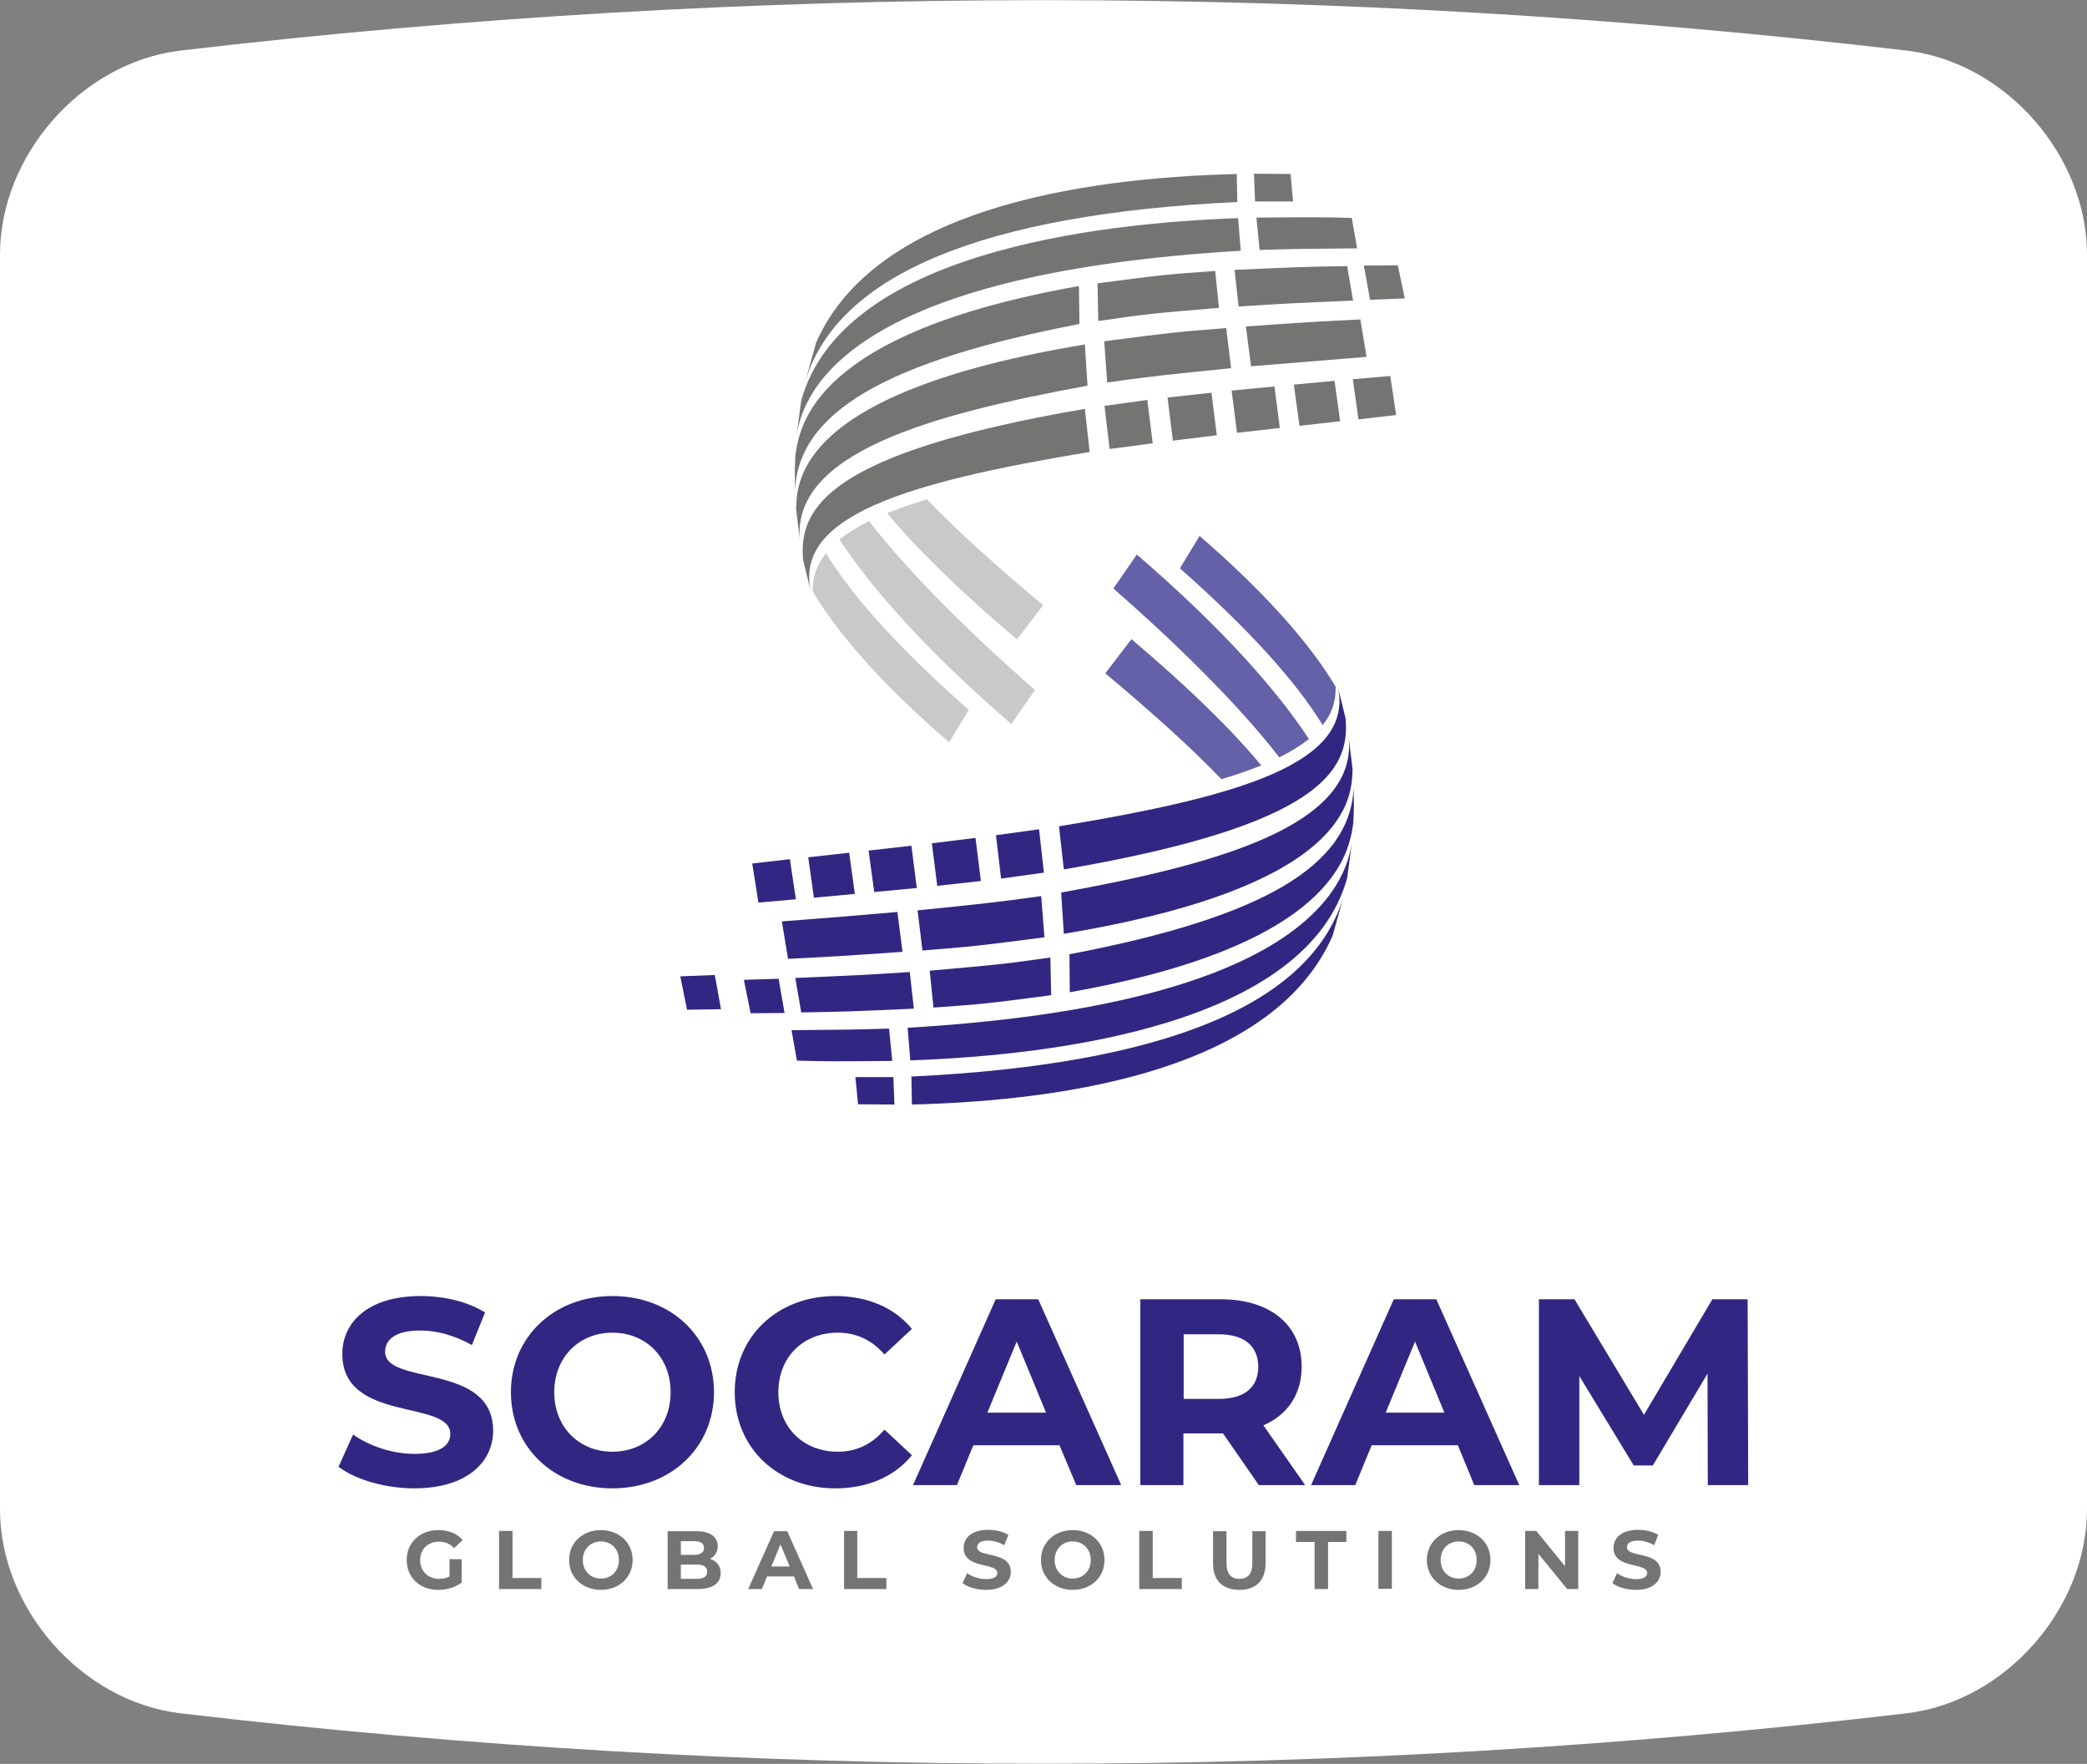 <?xml version="1.0" encoding="utf-8"?>
<!-- Generator: Adobe Illustrator 26.0.2, SVG Export Plug-In . SVG Version: 6.00 Build 0)  -->
<svg version="1.1" id="Calque_1" xmlns="http://www.w3.org/2000/svg" xmlns:xlink="http://www.w3.org/1999/xlink" x="0px" y="0px"
	 viewBox="0 0 77.49 65.49" style="enable-background:new 0 0 77.49 65.49;" xml:space="preserve">
<rect x="0" y="0" width="77.49" height="65.49" fill="#808080" stroke="none"/>
<style type="text/css">
	.st0{fill:#FFFFFF;}
	.st1{opacity:0.35;fill:url(#SVGID_1_);}
	.st2{opacity:0.35;}
	.st3{opacity:0.25;fill:url(#SVGID_00000142870237929727837910000009426476967495134115_);}
	.st4{opacity:0.27;fill:url(#SVGID_00000070798254323907236050000006224810282503012496_);}
	.st5{opacity:0.17;fill:url(#SVGID_00000167374579863070892160000002503577637886743978_);}
	.st6{opacity:0.62;fill:url(#SVGID_00000009587933726466935850000005928618792195880602_);}
	.st7{opacity:0.37;fill:url(#SVGID_00000106827610426828903400000012869577652572597947_);}
	.st8{opacity:0.47;fill:url(#SVGID_00000173878782264589784190000003871172516547363747_);}
	.st9{opacity:0.47;fill:url(#SVGID_00000177473532462636774170000014704202068395729541_);}
	.st10{opacity:0.47;fill:url(#SVGID_00000140714018757082038520000017364947276928223397_);}
	.st11{opacity:0.48;fill:url(#SVGID_00000121989971865194987440000012406088475801613457_);}
	.st12{opacity:0.48;fill:url(#SVGID_00000025429247288898963420000006703097310564211878_);}
	.st13{opacity:0.4;fill:url(#SVGID_00000031902242067501416420000003128931867604610980_);}
	.st14{fill:#3A63A4;}
	.st15{fill:#CCD35F;}
	.st16{fill:#4B4392;}
	.st17{fill:#2CA696;}
	.st18{fill:#D71158;}
	.st19{fill:#F9BB5A;}
	.st20{fill:#EFB349;}
	.st21{fill:#EC6C44;}
	.st22{fill:#25B1A2;}
	.st23{fill:#CB3580;}
	.st24{fill:#F8DC91;}
	.st25{fill:#C2367E;}
	.st26{fill:#289BB9;}
	.st27{fill:#CC1640;}
	.st28{fill:#4069A8;}
	.st29{fill:#EF8054;}
	.st30{fill:#1B9361;}
	.st31{fill:#1E9CC0;}
	.st32{fill:#8E4794;}
	.st33{fill:#F9B958;}
	.st34{fill:#DF0C1A;}
	.st35{fill:#002D74;}
	.st36{fill:#0069A8;}
	.st37{fill:#15A3DD;}
	.st38{fill:#19A3DD;}
	.st39{fill-rule:evenodd;clip-rule:evenodd;fill:#4AA334;}
	.st40{fill-rule:evenodd;clip-rule:evenodd;fill:#FFFFFF;}
	.st41{fill:#263780;}
	.st42{fill:url(#SVGID_00000082349085017590437460000004379720684532924303_);}
	.st43{fill:url(#SVGID_00000113353803193452928980000006237881902444674981_);}
	.st44{fill:url(#SVGID_00000131330773255869559440000013835023613263055027_);}
	.st45{fill:url(#SVGID_00000072981692739645237320000000345141478702220731_);}
	.st46{fill:url(#SVGID_00000002341944894943713680000007883668885169052342_);}
	.st47{fill:url(#SVGID_00000041290231206762760850000015904422813022849198_);}
	.st48{fill:#AFB6BD;}
	.st49{fill:#31295C;}
	.st50{fill:url(#SVGID_00000181773395607539716900000002152485813379692176_);}
	.st51{fill:url(#SVGID_00000177479854812508733730000015368662575091546303_);}
	.st52{fill:url(#SVGID_00000060753281121266362240000011853501902652192403_);}
	.st53{fill:url(#SVGID_00000050629842143410925040000003058890984006717091_);}
	.st54{fill:url(#SVGID_00000088112488072719083980000000094259966310110876_);}
	.st55{fill:url(#SVGID_00000067920063405173667130000013514173478970716044_);}
	.st56{fill:url(#SVGID_00000181084183137507536770000002426163084715467684_);}
	.st57{fill:url(#SVGID_00000011016869329161952610000004059223951522462899_);}
	.st58{fill:url(#SVGID_00000169547705071545896770000016091645400988674981_);}
	.st59{fill:url(#SVGID_00000127027629695930016160000018237299440189616778_);}
	.st60{fill:url(#SVGID_00000109750860052062590890000001303920989237945223_);}
	.st61{fill:url(#SVGID_00000021832891357773027720000004599285829713392020_);}
	.st62{fill:url(#SVGID_00000097487749493036547240000018305313652485856657_);}
	.st63{fill:url(#SVGID_00000180354831415834156670000003613630942061732787_);}
	.st64{fill:#312782;}
	.st65{fill:#6461A8;}
	.st66{fill:#747473;}
	.st67{fill:#CAC9C9;}
	.st68{fill-rule:evenodd;clip-rule:evenodd;fill:#D81A16;stroke:#1D1D1B;stroke-width:0.25;stroke-miterlimit:10;}
	.st69{fill:none;stroke:#1D1D1B;stroke-width:0.25;stroke-miterlimit:10;}
	.st70{fill:#12110C;}
	.st71{fill:#1D1D1B;}
	.st72{fill:#EF8328;}
	.st73{fill:url(#SVGID_00000178919261129941842200000000995807239148049549_);}
	.st74{fill:url(#SVGID_00000182525571028865328040000017351462549756262065_);}
	.st75{fill:url(#SVGID_00000170961022858284989860000005518894605117850253_);}
	.st76{fill:url(#SVGID_00000115503321722450355310000018299295691240790429_);}
	.st77{opacity:0.6;}
	.st78{fill:url(#SVGID_00000064316054663635554800000002269865248548108216_);}
	.st79{fill:url(#SVGID_00000057113186555591484550000001678144675570256789_);}
	.st80{fill:url(#SVGID_00000078015855684410885970000017074828685945359780_);}
	.st81{fill:url(#SVGID_00000150062967722581631810000013182243775285976966_);}
	.st82{fill:url(#SVGID_00000127742460593181332320000016433877985375174027_);}
	.st83{fill:url(#SVGID_00000119112129235521675540000002662694687151282316_);}
	.st84{fill:url(#SVGID_00000098206200411717771900000008860888638736742846_);}
	.st85{fill:url(#SVGID_00000132058976571313107410000012659484828022671795_);}
	.st86{fill:url(#SVGID_00000163756805769074994040000008879232597994160046_);}
	.st87{fill:url(#SVGID_00000041984703168374279290000016533766755914741437_);}
	.st88{fill:url(#SVGID_00000036968172393965325820000007948507593098329731_);}
	.st89{fill:url(#SVGID_00000126314548594523752980000010142800288774717119_);}
	.st90{fill:url(#SVGID_00000057137878812128679610000008882753481985026176_);}
	.st91{fill:#001689;}
	.st92{fill:none;stroke:#001689;stroke-width:0.881;stroke-linecap:round;stroke-linejoin:round;stroke-miterlimit:10;}
	.st93{fill:#0047BA;}
	.st94{fill:#253D90;}
	.st95{fill:#FFDC00;}
	.st96{fill:#0556A3;}
	.st97{fill:#0369B2;}
	.st98{fill:#5DC3F0;}
	.st99{fill:#DF162E;}
	.st100{fill:#39A7DF;}
	.st101{fill:#1B71B6;}
	.st102{fill-rule:evenodd;clip-rule:evenodd;fill:url(#XMLID_00000060003124702344202890000006286721256745243040_);}
	.st103{fill-rule:evenodd;clip-rule:evenodd;fill:url(#XMLID_00000067931808271975902980000001525710718874990465_);}
	.st104{fill:#91BF25;}
	.st105{fill:#FFDA05;}
	.st106{fill:#E00F1A;}
	.st107{fill-rule:evenodd;clip-rule:evenodd;fill:#213A7B;}
	.st108{fill-rule:evenodd;clip-rule:evenodd;}
	.st109{fill-rule:evenodd;clip-rule:evenodd;fill:#E20C30;}
	.st110{fill:#2B7DB9;}
	.st111{fill:#43AC51;}
	.st112{fill-rule:evenodd;clip-rule:evenodd;fill:#034A91;}
	.st113{fill:#005891;}
	.st114{fill:#E3283B;}
	.st115{fill:#004A93;}
	.st116{fill-rule:evenodd;clip-rule:evenodd;fill:#004A93;}
	.st117{fill-rule:evenodd;clip-rule:evenodd;fill:#FFEA20;}
	.st118{fill-rule:evenodd;clip-rule:evenodd;fill:#DF101C;}
	.st119{fill:#2997D4;}
	.st120{fill:#F18A00;}
	.st121{fill:#09111D;}
	.st122{fill:#A72136;}
	.st123{fill:url(#SVGID_00000023961544344457517990000009365788263113169808_);}
	.st124{fill:url(#SVGID_00000144325537392827337380000013985723515978783655_);}
	.st125{fill:url(#SVGID_00000126299176411058859850000001138132348429062842_);}
	.st126{fill:url(#SVGID_00000064321229877573116650000012158850917365606552_);}
	.st127{fill:url(#SVGID_00000106141518990767409410000008473086696156267392_);}
	.st128{fill:url(#SVGID_00000031903156276148116450000002442229483413277336_);}
	.st129{fill:url(#SVGID_00000137820930192392900280000007984494063335725706_);}
	.st130{fill:url(#SVGID_00000168839862799013146240000018176530677606007943_);}
	.st131{fill:#2D2F34;}
	.st132{fill:url(#SVGID_00000137822899364681743130000012990119900442597282_);}
	.st133{fill:url(#SVGID_00000116919947095416818310000017620950106774722698_);}
	.st134{fill:url(#SVGID_00000072262218721675169800000007233767656493676710_);}
	.st135{fill:url(#SVGID_00000166661632991097714290000001512821529183595924_);}
	.st136{fill:#003DA6;}
	.st137{fill-rule:evenodd;clip-rule:evenodd;fill:#0E579F;stroke:#FFFFFF;stroke-width:1;stroke-miterlimit:2.613;}
	.st138{fill-rule:evenodd;clip-rule:evenodd;fill:#FFFFFF;stroke:#FFFFFF;stroke-width:0.216;stroke-miterlimit:2.613;}
	.st139{fill:#1766AD;}
	.st140{fill:#7EB828;}
	.st141{fill:#0D9E39;}
	.st142{fill:#7CB62C;}
	.st143{fill-rule:evenodd;clip-rule:evenodd;fill:#00A0DF;}
	
		.st144{clip-path:url(#SVGID_00000066514143915924701200000011896498148948550282_);fill-rule:evenodd;clip-rule:evenodd;fill:#8CCFF1;}
	
		.st145{clip-path:url(#SVGID_00000066514143915924701200000011896498148948550282_);fill-rule:evenodd;clip-rule:evenodd;fill:#C3E4F5;}
	
		.st146{clip-path:url(#SVGID_00000066514143915924701200000011896498148948550282_);fill-rule:evenodd;clip-rule:evenodd;fill:#FFFFFF;}
	.st147{clip-path:url(#SVGID_00000066514143915924701200000011896498148948550282_);}
	.st148{fill:#83CEEA;}
	.st149{fill-rule:evenodd;clip-rule:evenodd;fill:#65B2E8;}
	.st150{fill-rule:evenodd;clip-rule:evenodd;fill:#0C68AE;}
	.st151{fill-rule:evenodd;clip-rule:evenodd;fill:#00205C;}
	.st152{fill:#00A0DF;}
	.st153{fill:#00205C;}
	.st154{clip-path:url(#SVGID_00000069392126877799562730000009956425005586185880_);}
	.st155{fill:#29A43B;}
	.st156{fill:#BFE1F4;}
	.st157{fill:#D2E9F7;}
	.st158{fill:#444592;}
	.st159{fill:#BBA26A;}
	.st160{fill:#ACB217;}
	.st161{fill:url(#SVGID_00000003090435546929134350000001261726370696203435_);}
	.st162{fill-rule:evenodd;clip-rule:evenodd;fill:#211F1F;}
	.st163{fill:url(#SVGID_00000071525908598300092760000008896493406890900403_);}
	.st164{fill:url(#SVGID_00000173139510665926432120000003325233909704747651_);}
	.st165{fill:url(#SVGID_00000048477067341438836650000003112769294431075208_);}
	.st166{fill:url(#SVGID_00000171695833852627422710000010710041016152635324_);}
	.st167{fill:url(#SVGID_00000049923659940344511170000008159614740589203112_);}
	.st168{fill:url(#SVGID_00000105405049942481592460000002751579603826313613_);}
	.st169{fill:url(#SVGID_00000134950026568154102760000006168472320672237502_);}
	.st170{fill:url(#SVGID_00000019636674844624787070000015615678464118086812_);}
	.st171{fill:url(#SVGID_00000130614917790514413130000012910216347722905257_);}
	.st172{fill:url(#SVGID_00000136382787651553087840000009530497217800399754_);}
	.st173{fill:url(#SVGID_00000057135987139891824600000000064742065319307138_);}
	.st174{fill:url(#SVGID_00000099650027225458013160000010856459019812730802_);}
	.st175{fill:url(#SVGID_00000168081763015203969840000003928211471134779789_);}
	.st176{fill:url(#SVGID_00000077294140343366134750000015193138147951052976_);}
	.st177{fill:url(#SVGID_00000120539260282847773170000016618724809136886661_);}
	.st178{fill:url(#SVGID_00000106141776153930595630000018086762189485274535_);}
	.st179{fill:url(#SVGID_00000039131195820930356350000001755082335711415218_);}
	.st180{fill:url(#SVGID_00000078765814092104201700000006641458838323175100_);}
	.st181{fill:url(#SVGID_00000181077419441659441590000014795170361366584240_);}
	.st182{fill:url(#SVGID_00000055681974583950605320000006135771690715162042_);}
	.st183{fill:url(#SVGID_00000054958258790294669780000005627574615853511600_);}
	.st184{fill:url(#SVGID_00000065043466592491768590000005563271227403542430_);}
	.st185{fill:url(#SVGID_00000085229709325615209350000018088265300042963590_);}
	.st186{fill:url(#SVGID_00000069359146348324954860000006086899822834722485_);}
	.st187{fill:url(#SVGID_00000024693771312196036280000011650728569340920208_);}
	.st188{fill:url(#SVGID_00000026164861116062989660000016155336674874780292_);}
	
		.st189{clip-path:url(#SVGID_00000129205346117278154150000004867502291208396197_);fill:url(#SVGID_00000047059134966604188670000016826799771496147598_);}
	.st190{fill:url(#SVGID_00000095310035451629004760000012295438662481033394_);}
	.st191{fill:url(#SVGID_00000017477088500132092460000006808906583849835199_);}
	.st192{fill:url(#SVGID_00000079465046923899972360000004915849434432366469_);}
	.st193{fill:url(#SVGID_00000146501913663030543830000003465161561141287870_);}
	.st194{fill-rule:evenodd;clip-rule:evenodd;fill:url(#SVGID_00000029024810135517020860000008903398120892222139_);}
	.st195{fill:#F6F0F3;}
	.st196{fill:#F8F4F6;}
	.st197{fill:#FFFCFD;}
	.st198{fill:#0F4D80;}
	.st199{fill:#2F93D1;}
	.st200{display:none;}
	.st201{display:inline;fill:#0F4D80;}
	.st202{display:inline;fill:#2F93D1;}
	.st203{display:inline;fill:#FFFFFF;}
	.st204{opacity:0.3;}
	.st205{fill:#65A1D7;}
	.st206{fill:#E63922;}
	.st207{fill:#33712F;}
	.st208{fill:#509BD5;}
	.st209{fill:#2C88C7;}
	.st210{fill:#A9DBF7;}
	.st211{fill:#EEB68A;}
	.st212{fill:#FBD3AD;}
	.st213{fill:#270C12;}
	.st214{fill:#230A10;}
	.st215{fill:#A2403B;}
	.st216{fill:#C1665D;}
	.st217{fill:#DFECF8;}
	.st218{fill:#411017;}
	.st219{fill:#262626;}
	.st220{opacity:0.47;}
	.st221{fill:#FAD8D5;}
	.st222{fill:#FBE1DE;}
	.st223{fill:#EA808C;}
	.st224{fill:#C9E7F7;}
	.st225{fill:#E5F3FD;}
	.st226{fill:#FDEEEE;}
	.st227{fill:#F7C7C9;}
	.st228{fill:#ECF6F7;}
	.st229{fill:#A0D0F1;}
	.st230{fill:#97C7EC;}
	.st231{fill:#9ECFF1;}
	.st232{fill:#E8F4F6;}
	.st233{fill:#BEE3F5;}
	.st234{fill:#D7EDF6;}
	.st235{fill:#ED705B;}
	.st236{fill:#F9C9BA;}
	.st237{fill:#8BC5EC;}
	.st238{fill:#F5AC9B;}
	.st239{fill:#F1907E;}
	.st240{fill:#D6EDF6;}
	.st241{fill:#4B8739;}
	.st242{fill:#F39B8B;}
	.st243{fill:#C5D4E1;}
	.st244{fill:#F29A9C;}
	.st245{fill:#3C3C3B;}
	.st246{fill:#EE808D;}
	.st247{fill:#187FB9;}
	.st248{fill:#2EA8E0;}
	.st249{fill:#80CEF4;}
	.st250{fill:#BDE3F6;}
	.st251{fill:#EA5B2B;}
	.st252{fill:#E73F2F;}
	.st253{opacity:0.26;fill:#D3B0D4;}
	.st254{fill:url(#SVGID_00000096777196403090800360000013247199178008615560_);}
	.st255{fill:#B7553B;}
	.st256{fill:#E63924;}
	.st257{fill:#441943;}
	.st258{fill:#281028;}
	.st259{fill:#8BCAB9;}
	.st260{fill:#D9271B;}
	.st261{fill:#FCE7E5;}
	.st262{fill:#A9D7CF;}
	.st263{fill:url(#SVGID_00000147935458970702100050000016036252664005930886_);}
	.st264{fill:url(#SVGID_00000127046045871426297690000012994555814362744197_);}
	.st265{fill:url(#SVGID_00000004543034717556244530000003452542979934199484_);}
	.st266{opacity:0.26;fill:#A2403B;}
	.st267{fill:#6E4594;}
	.st268{fill:#B65650;}
	.st269{fill:url(#SVGID_00000062171311457493460150000004458852289195814800_);}
	.st270{fill:#454545;}
	.st271{fill:#A7D9F5;}
	.st272{fill:#24212E;}
	.st273{fill:#6D1B0F;}
	.st274{fill:#3E4055;}
	.st275{fill:#3E4052;}
	.st276{fill:#77491E;}
	.st277{fill:#474A5E;}
	.st278{fill:#24222D;}
	.st279{fill:#D6D6D6;}
	.st280{fill:#F8C6BD;}
	.st281{fill:#3F292A;}
	.st282{fill:#E7E8EC;}
	.st283{fill:#F9D3CA;}
	.st284{fill:#E9B9A6;}
	.st285{fill:#0E0C09;}
	.st286{fill:#CCDADA;}
	.st287{fill:#EDBDAA;}
	.st288{fill:#535459;}
	.st289{fill:#929497;}
	.st290{fill:#3164AC;}
	.st291{fill:#D53939;}
	.st292{fill:#313134;}
	.st293{fill:url(#SVGID_00000021095894106707265470000004552334985431806348_);}
	.st294{fill:url(#SVGID_00000057832963265436993000000016113235847571802777_);}
	.st295{fill:url(#SVGID_00000063635617737866763000000016973815823302706582_);}
	.st296{fill:#E6E7E7;}
	.st297{clip-path:url(#SVGID_00000117672535697515961540000008087494353415920269_);}
	.st298{fill:#F7F6F6;}
	.st299{fill:#0E4D80;}
	.st300{opacity:0.31;}
	.st301{opacity:0;}
	.st302{fill:#010100;}
	.st303{opacity:4.653465e-03;}
	.st304{opacity:9.306931e-03;}
	.st305{opacity:0.014;}
	.st306{opacity:0.019;}
	.st307{opacity:0.023;}
	.st308{opacity:0.028;}
	.st309{opacity:0.033;}
	.st310{opacity:0.037;}
	.st311{opacity:0.042;}
	.st312{opacity:0.046;}
	.st313{opacity:0.051;}
	.st314{opacity:0.056;}
	.st315{opacity:0.06;}
	.st316{opacity:0.065;}
	.st317{opacity:0.07;}
	.st318{opacity:0.074;}
	.st319{opacity:0.079;}
	.st320{opacity:0.084;}
	.st321{opacity:0.088;}
	.st322{opacity:0.093;}
	.st323{opacity:0.098;}
	.st324{opacity:0.102;}
	.st325{opacity:0.107;}
	.st326{opacity:0.112;}
	.st327{opacity:0.116;}
	.st328{opacity:0.121;}
	.st329{opacity:0.126;}
	.st330{opacity:0.13;}
	.st331{opacity:0.135;}
	.st332{opacity:0.14;}
	.st333{opacity:0.144;}
	.st334{opacity:0.149;}
	.st335{opacity:0.154;}
	.st336{opacity:0.158;}
	.st337{opacity:0.163;}
	.st338{opacity:0.168;}
	.st339{opacity:0.172;}
	.st340{opacity:0.177;}
	.st341{opacity:0.181;}
	.st342{opacity:0.186;}
	.st343{opacity:0.191;}
	.st344{opacity:0.195;}
	.st345{opacity:0.2;}
	.st346{opacity:0.205;}
	.st347{opacity:0.209;}
	.st348{opacity:0.214;}
	.st349{opacity:0.219;}
	.st350{opacity:0.223;}
	.st351{opacity:0.228;}
	.st352{opacity:0.233;}
	.st353{opacity:0.237;}
	.st354{opacity:0.242;}
	.st355{opacity:0.247;}
	.st356{opacity:0.251;}
	.st357{opacity:0.256;}
	.st358{opacity:0.261;}
	.st359{opacity:0.265;}
	.st360{opacity:0.27;}
	.st361{opacity:0.275;}
	.st362{opacity:0.279;}
	.st363{opacity:0.284;}
	.st364{opacity:0.288;}
	.st365{opacity:0.293;}
	.st366{opacity:0.298;}
	.st367{opacity:0.302;}
	.st368{opacity:0.307;}
	.st369{opacity:0.312;}
	.st370{opacity:0.316;}
	.st371{opacity:0.321;}
	.st372{opacity:0.326;}
	.st373{opacity:0.33;}
	.st374{opacity:0.335;}
	.st375{opacity:0.34;}
	.st376{opacity:0.344;}
	.st377{opacity:0.349;}
	.st378{opacity:0.354;}
	.st379{opacity:0.358;}
	.st380{opacity:0.363;}
	.st381{opacity:0.368;}
	.st382{opacity:0.372;}
	.st383{opacity:0.377;}
	.st384{opacity:0.382;}
	.st385{opacity:0.386;}
	.st386{opacity:0.391;}
	.st387{opacity:0.396;}
	.st388{opacity:0.4;}
	.st389{opacity:0.405;}
	.st390{opacity:0.409;}
	.st391{opacity:0.414;}
	.st392{opacity:0.419;}
	.st393{opacity:0.423;}
	.st394{opacity:0.428;}
	.st395{opacity:0.433;}
	.st396{opacity:0.437;}
	.st397{opacity:0.442;}
	.st398{opacity:0.447;}
	.st399{opacity:0.451;}
	.st400{opacity:0.456;}
	.st401{opacity:0.461;}
	.st402{opacity:0.465;}
	.st403{fill:url(#SVGID_00000137131677080786302950000015409076730984396433_);}
	.st404{fill:url(#SVGID_00000007412817569256252470000016299416129310630790_);}
	.st405{fill:url(#SVGID_00000037687390235716816890000006605111934104001968_);}
	.st406{fill:#C6A295;}
	.st407{fill:#EFC5B3;}
	.st408{fill:#121214;}
	.st409{fill:#BBBDBE;}
	.st410{fill:#863C13;}
	.st411{fill:#B96117;}
	.st412{fill:#EF8118;}
	.st413{fill:#BA5817;}
	.st414{fill:#6D6F71;}
	.st415{fill:#E21D26;}
	.st416{fill:#2C5E84;}
	.st417{fill:#9C251F;}
	.st418{fill:url(#SVGID_00000127016635570209207350000004938152987197725868_);}
	.st419{fill:#1C374E;}
	.st420{fill:#2B4E68;}
	.st421{opacity:0.3;fill:#121214;}
	.st422{fill:url(#SVGID_00000106834003210607663020000004563303809183230630_);}
	.st423{fill:url(#SVGID_00000180366980923423964790000001950330010983247500_);}
	.st424{fill:url(#SVGID_00000020390796276866310060000016719591576868302247_);}
	.st425{fill:url(#SVGID_00000171712266122356117730000004126034860211230371_);}
	.st426{fill:url(#SVGID_00000168105953081242686050000008495839025003027371_);}
	.st427{fill:url(#SVGID_00000002347096613047595280000009132123750222913975_);}
	.st428{fill:#0C0C0C;}
	.st429{fill:#603914;}
	.st430{fill:#E86821;}
	.st431{fill:#171717;}
	.st432{fill:#663F30;}
	.st433{fill:url(#SVGID_00000012443198518608060360000011215070085141736073_);}
	.st434{fill:url(#SVGID_00000125596098635795224580000011161757346163278246_);}
	.st435{fill:url(#SVGID_00000125577414801454508970000002606192750926580385_);}
	.st436{fill:url(#SVGID_00000070109221989056725250000012086330219143627937_);}
	.st437{fill:url(#SVGID_00000030473704091976599430000006783585172454952118_);}
	.st438{fill:url(#SVGID_00000154410182832856503190000004953063541559643581_);}
	.st439{fill:url(#SVGID_00000125581555688540305690000003942675924797026186_);}
	.st440{fill:url(#SVGID_00000040536363485349000210000006221120483008233372_);}
	.st441{fill:url(#SVGID_00000163072802210334612580000002251716501229222579_);}
	.st442{fill:url(#SVGID_00000000195520660457728340000014507531970728776865_);}
	.st443{fill:url(#SVGID_00000011712083807269784920000014258716301838631327_);}
	.st444{fill:url(#SVGID_00000075148934061614053010000018369142509943376282_);}
	.st445{fill:url(#SVGID_00000028320571851631324830000006348369862518129294_);}
	.st446{fill:url(#SVGID_00000055681833372709455730000009661614772216688572_);}
	.st447{fill:url(#SVGID_00000152254949466870695210000005648474731419090862_);}
	.st448{fill:url(#SVGID_00000103976363355716443950000017768080290095594369_);}
	.st449{fill:url(#SVGID_00000003796151844929006880000013318434813542659727_);}
	.st450{fill:url(#SVGID_00000161622471242188286140000003754775557610763418_);}
	.st451{fill:#B7B7B7;}
	.st452{fill:#112134;}
	.st453{fill:#414042;}
	.st454{fill:#221E20;}
	.st455{fill:#131313;}
	.st456{fill:#202020;}
	.st457{fill:#915E33;}
	.st458{fill:#57391E;}
	.st459{fill:#F39519;}
	.st460{fill:#F4B305;}
	.st461{fill:#C4C3C3;}
	.st462{fill:#A5A4A5;}
	.st463{fill:#888989;}
	.st464{fill:#242424;}
	.st465{fill:#6E4827;}
	.st466{opacity:0.184;fill:#24222D;}
	.st467{fill:#A0A4BB;}
	.st468{opacity:0.184;fill:#999AB6;}
	.st469{fill:#D9E3E3;}
	.st470{fill:#FAD5CB;}
	.st471{opacity:0.184;fill:#24212E;}
	.st472{fill:#844013;}
	.st473{fill:#F8B777;}
	.st474{fill:#3576AB;}
	.st475{fill:#A2A1A1;}
	.st476{fill:#754C29;}
	.st477{fill:#B3DFF1;}
	.st478{fill:#80A5A5;}
	.st479{fill:#EAAE93;}
	.st480{fill:#00657E;}
	.st481{fill:#382E22;}
	.st482{fill:#157288;}
	.st483{fill:#A42916;}
	.st484{fill:#D43216;}
	.st485{fill:#E5A082;}
	.st486{fill:#B23318;}
	.st487{fill:#843E1E;}
	.st488{fill:#EDBEA8;}
	.st489{fill:#E94E49;}
	.st490{fill:#E3E4E3;}
	.st491{fill:#B9B9B9;}
	.st492{fill:#868787;}
	.st493{fill:url(#XMLID_00000174566422611616236300000014488650148812070290_);}
	.st494{fill:#989898;}
	.st495{fill:url(#XMLID_00000070110106646820127700000014781565187977398656_);}
	.st496{fill:#EEECEB;}
	.st497{fill:#D5D5D5;}
	.st498{fill:url(#XMLID_00000107575981261186685000000007493355585044319383_);}
	.st499{fill:url(#XMLID_00000088102263927547313890000011657545846211726216_);}
	.st500{fill:url(#XMLID_00000078035174032495614900000005871841841827614868_);}
	.st501{fill:url(#XMLID_00000092455415536930624490000009499935217274331021_);}
	.st502{fill:url(#XMLID_00000105394070596289337200000004738430291593565083_);}
	.st503{fill:url(#XMLID_00000107552577715388018910000003422037499010889127_);}
	.st504{fill:url(#XMLID_00000109714724901633683280000010296598448771794855_);}
	.st505{fill:url(#XMLID_00000158739300328922249850000001567720687467252611_);}
	.st506{fill:url(#XMLID_00000090269428846880907950000001655990009136153493_);}
	.st507{fill:url(#XMLID_00000064329545038217512410000014223876702696804736_);}
	.st508{fill:url(#XMLID_00000170962879054780118490000005467685509419539603_);}
	.st509{fill:url(#XMLID_00000108272392262042852480000017210935187540434084_);}
	.st510{fill:url(#XMLID_00000090997503065135520040000010997054291799577254_);}
	.st511{fill:url(#XMLID_00000009581043519998952040000001871034827986936255_);}
	.st512{fill:url(#XMLID_00000152232058808374397810000012673314570429318055_);}
	.st513{fill:url(#XMLID_00000069366185439179822550000017052886030238981789_);}
	.st514{fill:url(#XMLID_00000130645949042800395690000006901436648908296638_);}
	.st515{fill:url(#XMLID_00000014632911887596366220000002161015905289078169_);}
	.st516{fill:url(#XMLID_00000108995249798674913980000017960080349064448663_);}
	.st517{fill:url(#XMLID_00000168103355810484157560000001148806353031328445_);}
	.st518{fill:url(#XMLID_00000016788253491050309850000017644584752251302840_);}
	.st519{fill:url(#XMLID_00000168092806827754875840000001256099718567471236_);}
	.st520{fill:url(#XMLID_00000024680533661604232640000006552630046439669667_);}
	.st521{fill:url(#XMLID_00000084487662938224332900000012789552866340503220_);}
	.st522{fill:url(#XMLID_00000160912113637625244520000013159455776770123922_);}
	.st523{fill:url(#XMLID_00000093176434427971208590000013487798826754450309_);}
	.st524{fill:url(#XMLID_00000161608901933608540260000010647863728643918000_);}
	.st525{fill:url(#XMLID_00000147217079560297450780000016449646701393326000_);}
	.st526{fill:url(#XMLID_00000005950194064692679980000009284767053670344632_);}
	.st527{fill:url(#XMLID_00000142893808728905004980000017191250573121018247_);}
	.st528{fill:url(#XMLID_00000014601097603547620370000015690555043919447701_);}
	.st529{fill:url(#XMLID_00000057146551208358498570000001526505321769264820_);}
	.st530{fill:url(#XMLID_00000070087904500275780040000003794013346417800106_);}
	.st531{fill:url(#XMLID_00000070096774210475401970000015767548239875181220_);}
	.st532{fill:url(#XMLID_00000032628087068331523020000015977216816435776912_);}
	.st533{fill:url(#XMLID_00000018953862157630954410000007365079414222419367_);}
	.st534{fill:url(#XMLID_00000178887674617809948470000014349423853350151046_);}
	.st535{fill:url(#XMLID_00000072998057800857615550000010126935156906766993_);}
	.st536{fill:url(#XMLID_00000155133590630889287890000015737835073925224096_);}
	.st537{fill:url(#XMLID_00000153699495965758427100000008765217585091956918_);}
	.st538{fill:url(#XMLID_00000052091130420757986440000008190405116973086367_);}
	.st539{fill:url(#XMLID_00000085967529557996230840000012145711913071243921_);}
	.st540{fill:url(#XMLID_00000100383258140307501970000011900417887024937348_);}
	.st541{fill:url(#XMLID_00000110458826743161345240000001379074642962068629_);}
	.st542{fill:url(#XMLID_00000107555405006620115430000005788516234330867603_);}
	.st543{fill:url(#XMLID_00000033367454700699419220000016655718881914710417_);}
	.st544{fill:url(#XMLID_00000074411746156520851210000005678893776459395978_);}
	.st545{fill:url(#XMLID_00000040553935043181731470000009492104949588288415_);}
	.st546{fill:url(#XMLID_00000031925043077515643270000008736864886106022545_);}
	.st547{fill:url(#XMLID_00000018928811846382627460000007789042771765922219_);}
	.st548{fill:url(#XMLID_00000125577785611079386050000018191806128985307059_);}
	.st549{fill:url(#XMLID_00000054971346673882518090000018325539004032036502_);}
	.st550{fill:url(#XMLID_00000007397955888930270060000004564542150471411116_);}
	.st551{fill:url(#XMLID_00000044899274378194296030000005902798260002432169_);}
	.st552{fill:url(#XMLID_00000061437035632749326440000017250936286981084820_);}
	.st553{fill:url(#XMLID_00000026869368534406663230000014423700184510778508_);}
	.st554{fill:url(#XMLID_00000183229459175064621140000015080528099099730099_);}
	.st555{fill:url(#XMLID_00000082352908002405047760000016535242627270705800_);}
	.st556{fill:url(#XMLID_00000036930850608527697070000015280805455258806448_);}
	.st557{fill:url(#XMLID_00000155144823578963375710000009555123957463409037_);}
	.st558{fill:url(#XMLID_00000023991322261823285700000017172338545730719873_);}
	.st559{fill:url(#XMLID_00000130632796091692728920000005083822818010360454_);}
	.st560{fill:url(#XMLID_00000083804532551536899430000012448047540881242280_);}
	.st561{fill:url(#XMLID_00000012452800782904675100000017311318645208133776_);}
	.st562{fill:url(#XMLID_00000115478516605123856840000016165176834467694220_);}
	.st563{fill:url(#XMLID_00000054972864515185702000000010874379007620340352_);}
	.st564{fill:url(#XMLID_00000066495246089702414660000013298642402290226859_);}
	.st565{fill:url(#XMLID_00000117634754227746208330000013291027501711547792_);}
	.st566{fill:url(#XMLID_00000065793097231599896560000001145598750232935072_);}
	.st567{fill:url(#XMLID_00000096039239855447980300000016825339804666074506_);}
	.st568{fill:url(#XMLID_00000150806370500314830800000015651792945352115845_);}
	.st569{fill:url(#XMLID_00000037650704092489109940000008502528282056565679_);}
	.st570{fill:url(#XMLID_00000105404517833839080150000012799835351487643037_);}
	.st571{fill:url(#XMLID_00000100368963077094107500000009469496256787651990_);}
	.st572{fill:url(#XMLID_00000060730590799718708990000009029728106256077741_);}
	.st573{fill:url(#XMLID_00000044179617388183647610000017078646717045568666_);}
	.st574{fill:url(#XMLID_00000078749416786176151210000002890670835255275674_);}
	.st575{fill:url(#XMLID_00000043420329732568094300000003039529728387911855_);}
	.st576{fill:url(#XMLID_00000178921454798666481630000012410649272222689426_);}
	.st577{fill:url(#XMLID_00000132051926529229092320000017304423852448698042_);}
	.st578{fill:url(#XMLID_00000137834668128182151730000013390770150599436175_);}
	.st579{fill:url(#XMLID_00000023268995774127270030000017419840390939466934_);}
	.st580{fill:url(#XMLID_00000131326823945406731380000012971071853503138451_);}
	.st581{fill:url(#XMLID_00000147939801534230552170000007844649784366789555_);}
	.st582{fill:url(#XMLID_00000182530080246444396220000002176550732432804794_);}
	.st583{fill:url(#XMLID_00000036243484675313239080000004634087770512658330_);}
	.st584{fill:url(#XMLID_00000033339647961999372370000003347340795073999255_);}
	.st585{fill:url(#XMLID_00000170238085751400836760000017928178265367356575_);}
	.st586{fill:url(#XMLID_00000109751028568071062720000007719303802931133108_);}
	.st587{fill:url(#XMLID_00000135671302887830132670000003640362187222017933_);}
	.st588{fill:url(#XMLID_00000108298367215099910470000014374590185970710206_);}
	.st589{fill:url(#XMLID_00000181775478718040056400000002754089556880507269_);}
	.st590{fill:url(#XMLID_00000046329367306533029740000002082359868922194622_);}
	.st591{fill:url(#XMLID_00000105396559607524034880000005220037996350700988_);}
	.st592{fill:url(#XMLID_00000169515724787208977650000013907387676717290417_);}
	.st593{fill:url(#XMLID_00000139260067065393796920000007847301797497706940_);}
	.st594{fill:url(#XMLID_00000091737676576688254760000005304756794533736366_);}
	.st595{fill:url(#XMLID_00000040560070346298452510000016332710580236304288_);}
	.st596{fill:url(#XMLID_00000075849774805028382220000006773124642726032290_);}
	.st597{fill:url(#XMLID_00000070824503874765325440000014744272969567051156_);}
	.st598{fill:#FCFDFF;}
	.st599{fill:#757576;}
	.st600{fill:#D4D3D3;}
	.st601{fill:#E2E4E0;}
	.st602{fill:#B5B4B4;}
	.st603{fill:#908F8A;}
	.st604{fill:#F6F6F5;}
	.st605{fill:#3E4046;}
	.st606{fill:#525557;}
	.st607{fill:#E1E2E2;}
	.st608{fill:#E8E9EA;}
	.st609{fill:#2B2E35;}
	.st610{fill:#64666B;}
	.st611{fill:url(#XMLID_00000116943086372622980240000008389157365249770125_);}
	.st612{fill:#F0F0F0;}
	.st613{fill:#757779;}
	.st614{fill:#191B22;}
	.st615{fill:#14181E;}
	.st616{fill:#11141A;}
	.st617{fill:#DAEBE7;}
	.st618{fill:#7F8082;}
	.st619{fill:#A7B3B4;}
	.st620{fill:#3C575C;}
	.st621{fill:#CED6D6;}
	.st622{fill:#1A3A66;}
	.st623{fill:#2887C4;}
	.st624{fill:#66C3D8;}
	.st625{fill:#07282F;}
	.st626{fill:#8B9B9D;}
	.st627{fill:#72888C;}
	.st628{fill:#7F1710;}
	.st629{fill:#C3253D;}
	.st630{fill:#D9648A;}
	.st631{fill:#A24817;}
	.st632{fill:#DAA802;}
	.st633{fill:#EEB219;}
	.st634{fill:#424242;}
	.st635{fill:#474646;}
	.st636{fill:#AAB545;}
	.st637{fill:#C17D11;}
	.st638{fill:#CACCD2;}
	.st639{fill:#B6BCC6;}
	.st640{fill:#353842;}
	.st641{fill:#585C64;}
	.st642{fill:#454852;}
	.st643{fill:#62656C;}
	.st644{fill:#72757B;}
	.st645{fill:#3A3D42;}
	.st646{fill:#494D53;}
	.st647{fill:#161A24;}
	.st648{fill:#4C4F58;}
	.st649{fill:#666970;}
	.st650{fill:#7F7F83;}
	.st651{fill:#383C40;}
	.st652{fill:#1E222B;}
	.st653{fill:url(#XMLID_00000046341918964350201890000006741940614398670751_);}
	.st654{fill:#3D4049;}
	.st655{fill:url(#XMLID_00000049216471862864300120000010766464681475863682_);}
	.st656{fill:#30333C;}
	.st657{fill:#474D57;}
	.st658{fill:#75787F;}
	.st659{fill:#2F7E9D;}
	.st660{fill:#6DC0B2;}
	.st661{fill:url(#XMLID_00000008864794593623725030000013962434906418647194_);}
	.st662{fill:#F1F8FA;}
	.st663{fill:url(#XMLID_00000018940865282089569310000007981904698925301654_);}
	.st664{fill:url(#XMLID_00000023250077227378470770000016530979301399226024_);}
	.st665{fill:#ECF6F9;}
	.st666{fill:url(#XMLID_00000011711326967390936170000015785952722091532938_);}
	.st667{fill:url(#XMLID_00000059996371271386571840000002948809731658334383_);}
	.st668{fill:#CFE4F1;}
	.st669{fill:#DADADA;}
	.st670{fill:#D32D16;}
	.st671{fill:#176581;}
	.st672{fill:#9ED1F2;}
	.st673{fill:#1B222D;}
	.st674{fill:#EBE9EA;}
	.st675{fill:#C9CED5;}
	.st676{fill:#E1E0E0;}
	.st677{fill:#E7E6E6;}
	.st678{fill:#E8E7E7;}
	.st679{fill:#BFCBDD;}
	.st680{fill:#9D958F;}
	.st681{fill:#FFDC04;}
	.st682{fill:#B21828;}
	.st683{fill:#D8408F;}
	.st684{fill:#574997;}
	.st685{fill:#356AB1;}
	.st686{fill:#45B3E7;}
	.st687{fill:#2D8A36;}
	.st688{fill:#D0CFD0;}
	.st689{fill:#98A88B;}
	.st690{fill:#F8E825;}
	.st691{fill:#CB1333;}
	.st692{fill:url(#XMLID_00000147919419681220915990000010867314939242857136_);}
	.st693{fill:#0B0E18;}
	.st694{fill:#40424A;}
	.st695{fill:url(#XMLID_00000116200037928030989140000008186062589762615450_);}
	.st696{fill:#71757D;}
	.st697{fill:#C2C2C4;}
	.st698{fill:url(#XMLID_00000117649073827401038890000015008588479631954586_);}
	.st699{fill:#9DA094;}
	.st700{fill:#D4D4D4;}
	.st701{fill:url(#XMLID_00000053528760328477755920000014581152733671828631_);}
	.st702{fill:url(#XMLID_00000046308577846010181370000011955390293554643843_);}
	.st703{fill:#E8E8E8;}
	.st704{fill:#15120B;}
	.st705{fill:#4C4842;}
	.st706{fill:#74AEDF;}
	.st707{fill:#413D3F;}
	.st708{fill:#48494A;}
	.st709{fill:#080504;}
	.st710{fill:#4E4D4D;}
	.st711{fill:#A1A0A0;}
	.st712{fill:#FBEEF5;}
	.st713{fill:#BFBEBE;}
	.st714{fill:#015A64;}
	.st715{fill:#B81818;}
	.st716{fill:#8C811D;}
	.st717{fill:#03709B;}
	.st718{fill:#E74B1E;}
	.st719{fill:#F2B000;}
	.st720{fill:#E33335;}
	.st721{fill:#F8F09C;}
	.st722{fill:#FAEF81;}
	.st723{fill:#E7A8CB;}
	.st724{fill:#CD90BE;}
	.st725{fill:#847A73;}
	.st726{fill:#CCCBCB;}
	.st727{fill:#EDECEC;}
	.st728{fill:#9D9D9D;}
	.st729{fill:#EFEFEF;}
	.st730{fill:#4F525A;}
	.st731{fill:#E15C48;}
	.st732{fill:url(#XMLID_00000154404710137447673650000007489092636259026095_);}
	.st733{fill:url(#XMLID_00000040566683856172895930000008964111868351298951_);}
	.st734{fill:url(#XMLID_00000153664756216545003010000011505740830349022080_);}
	.st735{fill:url(#XMLID_00000042722134840746497240000003637109190161241266_);}
	.st736{fill:url(#XMLID_00000180362068317964265860000011585590238410620838_);}
	.st737{fill:#9E9D9D;}
	.st738{fill:#9DCBEF;}
	.st739{fill:#010000;}
	.st740{fill:url(#SVGID_00000025406332396622341690000010403172263620515979_);}
	.st741{fill:url(#SVGID_00000177481129205111142580000010774449488758995074_);}
	.st742{fill:url(#SVGID_00000119100450289162528220000009976072572586425008_);}
	.st743{fill:#D2D2D2;}
	.st744{fill:#232C35;}
	.st745{fill:#E39470;}
	.st746{fill:url(#XMLID_00000138543803830735528080000016356779060493457319_);}
	.st747{fill:#9DA6AC;}
	.st748{fill:#72979F;}
	.st749{fill:#96A1AB;}
	.st750{fill:#5F7887;}
	.st751{fill:#CC1B31;}
	.st752{fill:url(#XMLID_00000152970634778531733340000004739830256000513696_);}
	.st753{fill:url(#XMLID_00000011715408652130103850000010391325172786838443_);}
	.st754{fill:url(#XMLID_00000014631118069584564580000015901070242085944197_);}
	.st755{fill:#C0C4B6;}
	.st756{fill:#CEE8EC;}
	.st757{fill:url(#XMLID_00000056387026576444862570000004968165744900890025_);}
	.st758{fill:url(#XMLID_00000059296619390443296700000006288212382794367104_);}
	.st759{fill:#384C5A;}
	.st760{fill:url(#XMLID_00000109020720636076415290000018270310962259552437_);}
	.st761{fill:#ED9E02;}
	.st762{fill:#FFE253;}
	.st763{fill:#F7C318;}
	.st764{fill:#DDB988;}
	.st765{fill:#D2A37C;}
	.st766{fill:#C98666;}
	.st767{fill:#2C7EAE;}
	.st768{fill:#A61916;}
	.st769{fill:#E6704B;}
	.st770{fill:#DF3118;}
	.st771{fill:#00648A;}
	.st772{fill:#4CB0E4;}
	.st773{fill:#2178BD;}
	.st774{fill:#058A38;}
	.st775{fill:#6EB761;}
	.st776{fill:#4DAD3C;}
	.st777{fill:#283373;}
	.st778{fill:#4A60A8;}
	.st779{fill:#274394;}
	.st780{fill:#49267F;}
	.st781{fill:#7C559E;}
	.st782{fill:#693D8F;}
	.st783{fill:#871D6C;}
	.st784{fill:#C5569A;}
	.st785{fill:#CA1781;}
	.st786{fill:#2D1B1B;}
	.st787{fill:#8A5655;}
	.st788{fill:#734748;}
	.st789{fill:url(#XMLID_00000123433828874148171520000007959692919240092602_);}
	.st790{fill:#A3B5D1;}
	.st791{fill:#04559C;}
</style>
<g>
	<g>
		<path class="st0" d="M70.81,63.61c-21.3,2.5-42.83,2.5-64.13,0C3,63.16,0,59.7,0,56.04C0,40.51,0,24.98,0,9.45
			c0-3.66,3-7.12,6.68-7.57c21.3-2.5,42.83-2.5,64.13,0c3.68,0.45,6.68,3.91,6.68,7.57c0,15.53,0,31.06,0,46.59
			C77.49,59.7,74.49,63.16,70.81,63.61z"/>
	</g>
	<g>
		<path class="st64" d="M49.87,33.34l-0.39,1.4c-2.14,4.91-9.67,6.12-15.62,6.27l-0.02-1.04C43.26,39.52,48.65,37.29,49.87,33.34"/>
		<path class="st64" d="M50.2,31.26l-0.18,1.34c-1.51,5.44-10.81,6.58-16.22,6.77l-0.1-1.21C47.34,37.35,49.89,33.49,50.2,31.26"/>
		<path class="st64" d="M33.01,38.19l0.12,1.2c-2.26,0.02-2.26,0.02-3.54-0.01l-0.2-1.13C31.41,38.23,31.72,38.23,33.01,38.19"/>
		<path class="st64" d="M50.26,29.24l0.01,0.72l-0.02,0.58c-0.16,1.12-0.66,4.55-10.53,6.3l-0.01-1.41
			C46.89,34.06,50.14,32.15,50.26,29.24"/>
		<path class="st64" d="M39,35.55l0.03,1.4c-2.35,0.31-2.54,0.33-4.37,0.46l-0.14-1.37C36.9,35.83,37.27,35.8,39,35.55"/>
		<path class="st64" d="M33.78,36.09l0.15,1.36c-2.47,0.11-2.47,0.11-4.18,0.14l-0.22-1.28C31.62,36.22,32.11,36.2,33.78,36.09"/>
		<polygon class="st64" points="28.91,36.34 29.13,37.61 27.87,37.62 27.62,36.38 		"/>
		<polygon class="st64" points="26.54,36.2 26.77,37.47 25.51,37.49 25.26,36.25 		"/>
		<polygon class="st64" points="38.58,30.79 38.76,32.4 37.17,32.62 36.98,31.01 		"/>
		<polygon class="st64" points="36.22,31.11 36.42,32.71 34.8,32.89 34.6,31.31 		"/>
		<polygon class="st64" points="33.84,31.4 34.04,32.97 32.46,33.12 32.25,31.58 		"/>
		<polygon class="st64" points="31.53,31.66 31.74,33.19 30.22,33.33 30.01,31.83 		"/>
		<polygon class="st64" points="29.33,31.9 29.55,33.39 28.16,33.51 27.93,32.06 		"/>
		<polygon class="st64" points="33.17,39.99 33.21,41.01 31.86,41 31.76,39.99 		"/>
		<path class="st64" d="M50.07,27.31l0.15,1.25c-0.03,1.08-0.11,4.35-10.72,6.11l-0.1-1.53C45.18,32.09,50.49,30.65,50.07,27.31"/>
		<path class="st64" d="M38.66,33.27l0.12,1.53c-2.54,0.33-2.54,0.33-4.53,0.49l-0.18-1.49C36.34,33.57,37.03,33.5,38.66,33.27"/>
		<path class="st64" d="M33.32,33.86l0.19,1.48c-2.46,0.17-2.46,0.17-4.25,0.26l-0.23-1.39C31.1,34.05,31.73,34,33.32,33.86"/>
		<path class="st64" d="M49.68,25.52l0.28,1.15c0.18,1.95-0.96,3.98-10.46,5.61l-0.18-1.6C46.14,29.56,50.26,28.31,49.68,25.52"/>
		<path class="st65" d="M49.59,25.49c-0.9-1.5-2.46-3.35-5.05-5.59l-0.73,1.2c2.54,2.25,4.28,4.16,5.3,5.82
			C49.45,26.51,49.61,26.03,49.59,25.49"/>
		<path class="st65" d="M41.34,21.85c2.1,1.83,4.59,4.23,6.16,6.27c0.43-0.21,0.79-0.44,1.1-0.68c-1.15-1.76-3.18-4.09-6.39-6.85
			L41.34,21.85z"/>
		<path class="st65" d="M41.04,25c1.72,1.44,3.18,2.75,4.31,3.93c0.54-0.16,1.03-0.33,1.48-0.51c-1.04-1.26-2.59-2.8-4.82-4.69
			L41.04,25z"/>
		<path class="st66" d="M29.91,14.13l0.39-1.4c2.14-4.91,9.67-6.12,15.62-6.27l0.02,1.04C36.52,7.95,31.12,10.18,29.91,14.13"/>
		<path class="st66" d="M29.57,16.21l0.18-1.34c1.51-5.44,10.81-6.58,16.22-6.77l0.1,1.21C32.43,10.12,29.88,13.98,29.57,16.21"/>
		<path class="st66" d="M46.77,9.28l-0.12-1.2c2.26-0.02,2.26-0.02,3.54,0.01l0.2,1.13C48.36,9.24,48.05,9.24,46.77,9.28"/>
		<path class="st66" d="M29.52,18.22l-0.01-0.72l0.02-0.58c0.16-1.12,0.66-4.55,10.53-6.3l0.02,1.41
			C32.89,13.41,29.63,15.32,29.52,18.22"/>
		<path class="st66" d="M40.78,11.92l-0.03-1.4c2.35-0.31,2.54-0.33,4.37-0.46l0.14,1.37C42.87,11.63,42.51,11.66,40.78,11.92"/>
		<path class="st66" d="M45.99,11.38l-0.15-1.36c2.47-0.11,2.47-0.11,4.18-0.14l0.22,1.28C48.15,11.25,47.66,11.27,45.99,11.38"/>
		<polygon class="st66" points="50.87,11.13 50.64,9.86 51.9,9.85 52.16,11.08 		"/>
		<polygon class="st66" points="41.2,16.67 41.01,15.07 42.6,14.85 42.8,16.46 		"/>
		<polygon class="st66" points="43.55,16.36 43.35,14.76 44.98,14.58 45.18,16.16 		"/>
		<polygon class="st66" points="45.93,16.07 45.73,14.5 47.32,14.35 47.52,15.89 		"/>
		<polygon class="st66" points="48.25,15.81 48.04,14.28 49.55,14.14 49.76,15.64 		"/>
		<polygon class="st66" points="50.44,15.57 50.23,14.08 51.62,13.96 51.84,15.41 		"/>
		<polygon class="st66" points="46.6,7.48 46.56,6.45 47.92,6.46 48.01,7.48 		"/>
		<path class="st66" d="M29.71,20.15l-0.15-1.25c0.03-1.08,0.11-4.35,10.72-6.11l0.1,1.53C34.59,15.38,29.29,16.82,29.71,20.15"/>
		<path class="st66" d="M41.11,14.2L41,12.67c2.54-0.33,2.54-0.33,4.53-0.49l0.18,1.49C43.43,13.9,42.75,13.97,41.11,14.2"/>
		<path class="st66" d="M46.45,13.6l-0.19-1.48c2.46-0.17,2.46-0.17,4.25-0.26l0.23,1.39C48.67,13.42,48.05,13.47,46.45,13.6"/>
		<path class="st66" d="M30.1,21.94l-0.28-1.15c-0.18-1.95,0.96-3.98,10.46-5.61l0.18,1.6C33.63,17.91,29.51,19.16,30.1,21.94"/>
		<path class="st67" d="M30.18,21.97c0.9,1.5,2.46,3.35,5.06,5.59l0.73-1.2c-2.54-2.25-4.29-4.16-5.3-5.82
			C30.33,20.96,30.16,21.44,30.18,21.97"/>
		<path class="st67" d="M38.43,25.62c-2.1-1.83-4.59-4.23-6.16-6.27c-0.43,0.21-0.8,0.44-1.1,0.68c1.15,1.76,3.18,4.09,6.38,6.85
			L38.43,25.62z"/>
		<path class="st67" d="M38.73,22.47c-1.72-1.44-3.18-2.75-4.31-3.93c-0.54,0.16-1.03,0.33-1.48,0.51c1.04,1.26,2.59,2.8,4.82,4.69
			L38.73,22.47z"/>
		<path class="st64" d="M12.57,54.46l0.54-1.2c0.58,0.42,1.45,0.72,2.28,0.72c0.95,0,1.33-0.32,1.33-0.74c0-1.29-4.01-0.4-4.01-2.97
			c0-1.17,0.95-2.15,2.91-2.15c0.87,0,1.75,0.21,2.39,0.61l-0.49,1.21c-0.64-0.36-1.3-0.54-1.91-0.54c-0.95,0-1.31,0.35-1.31,0.79
			c0,1.27,4.01,0.39,4.01,2.93c0,1.15-0.96,2.14-2.93,2.14C14.29,55.26,13.19,54.93,12.57,54.46"/>
		<path class="st64" d="M18.97,51.69c0-2.05,1.6-3.57,3.77-3.57c2.17,0,3.77,1.51,3.77,3.57c0,2.06-1.61,3.57-3.77,3.57
			C20.56,55.26,18.97,53.74,18.97,51.69 M24.9,51.69c0-1.31-0.93-2.21-2.16-2.21c-1.23,0-2.16,0.9-2.16,2.21
			c0,1.31,0.93,2.21,2.16,2.21C23.97,53.9,24.9,53,24.9,51.69"/>
		<path class="st64" d="M27.28,51.69c0-2.08,1.6-3.57,3.74-3.57c1.19,0,2.19,0.43,2.84,1.22l-1.02,0.95
			c-0.46-0.53-1.04-0.81-1.73-0.81c-1.29,0-2.21,0.91-2.21,2.21c0,1.3,0.92,2.21,2.21,2.21c0.69,0,1.27-0.28,1.73-0.82l1.02,0.95
			c-0.65,0.8-1.65,1.23-2.85,1.23C28.88,55.26,27.28,53.77,27.28,51.69"/>
		<path class="st64" d="M39.34,53.66h-3.2l-0.61,1.48H33.9l3.07-6.9h1.58l3.08,6.9h-1.67L39.34,53.66z M38.84,52.45l-1.09-2.64
			l-1.09,2.64H38.84z"/>
		<path class="st64" d="M46.74,55.14l-1.33-1.92h-0.08h-1.39v1.92h-1.6v-6.9h2.99c1.84,0,3,0.96,3,2.5c0,1.03-0.52,1.79-1.42,2.18
			l1.55,2.22H46.74z M45.25,49.54h-1.3v2.4h1.3c0.98,0,1.47-0.45,1.47-1.2C46.71,49.99,46.22,49.54,45.25,49.54"/>
		<path class="st64" d="M54.13,53.66h-3.2l-0.61,1.48h-1.64l3.07-6.9h1.58l3.08,6.9h-1.67L54.13,53.66z M53.63,52.45l-1.09-2.64
			l-1.09,2.64H53.63z"/>
		<polygon class="st64" points="63.41,55.14 63.4,51 61.37,54.41 60.66,54.41 58.64,51.09 58.64,55.14 57.14,55.14 57.14,48.24 
			58.46,48.24 61.04,52.53 63.58,48.24 64.89,48.24 64.91,55.14 		"/>
		<path class="st66" d="M16.69,57.89h0.45v0.87c-0.24,0.18-0.56,0.27-0.87,0.27c-0.68,0-1.17-0.46-1.17-1.11
			c0-0.65,0.5-1.11,1.18-1.11c0.38,0,0.69,0.13,0.9,0.37l-0.32,0.3c-0.16-0.17-0.34-0.24-0.56-0.24c-0.42,0-0.7,0.28-0.7,0.69
			c0,0.4,0.29,0.69,0.7,0.69c0.14,0,0.26-0.02,0.39-0.09V57.89z"/>
		<polygon class="st66" points="18.53,56.84 19.03,56.84 19.03,58.59 20.1,58.59 20.1,59 18.53,59 		"/>
		<path class="st66" d="M21.13,57.92c0-0.64,0.5-1.11,1.18-1.11c0.68,0,1.18,0.47,1.18,1.11s-0.5,1.11-1.18,1.11
			C21.63,59.03,21.13,58.56,21.13,57.92 M22.98,57.92c0-0.41-0.29-0.69-0.67-0.69c-0.38,0-0.67,0.28-0.67,0.69
			c0,0.41,0.29,0.69,0.67,0.69C22.7,58.61,22.98,58.33,22.98,57.92"/>
		<path class="st66" d="M26.76,58.41c0,0.37-0.3,0.59-0.86,0.59h-1.11v-2.15h1.05c0.54,0,0.81,0.22,0.81,0.56
			c0,0.21-0.11,0.38-0.29,0.47C26.61,57.95,26.76,58.14,26.76,58.41 M25.28,57.22v0.51h0.49c0.24,0,0.37-0.09,0.37-0.26
			s-0.13-0.25-0.37-0.25H25.28z M26.26,58.36c0-0.18-0.14-0.27-0.4-0.27h-0.58v0.53h0.58C26.12,58.62,26.26,58.54,26.26,58.36"/>
		<path class="st66" d="M29.48,58.53h-1L28.29,59h-0.51l0.96-2.15h0.49L30.19,59h-0.52L29.48,58.53z M29.32,58.16l-0.34-0.82
			l-0.34,0.82H29.32z"/>
		<polygon class="st66" points="31.34,56.84 31.83,56.84 31.83,58.59 32.91,58.59 32.91,59 31.34,59 		"/>
		<path class="st66" d="M35.74,58.78l0.17-0.37c0.18,0.13,0.45,0.22,0.71,0.22c0.3,0,0.41-0.1,0.41-0.23c0-0.4-1.25-0.13-1.25-0.93
			c0-0.37,0.3-0.67,0.91-0.67c0.27,0,0.55,0.06,0.75,0.19l-0.15,0.38c-0.2-0.11-0.41-0.17-0.6-0.17c-0.3,0-0.41,0.11-0.41,0.25
			c0,0.4,1.25,0.12,1.25,0.91c0,0.36-0.3,0.67-0.91,0.67C36.27,59.03,35.93,58.93,35.74,58.78"/>
		<path class="st66" d="M38.65,57.92c0-0.64,0.5-1.11,1.18-1.11c0.68,0,1.18,0.47,1.18,1.11s-0.5,1.11-1.18,1.11
			C39.15,59.03,38.65,58.56,38.65,57.92 M40.5,57.92c0-0.41-0.29-0.69-0.67-0.69c-0.38,0-0.67,0.28-0.67,0.69
			c0,0.41,0.29,0.69,0.67,0.69C40.21,58.61,40.5,58.33,40.5,57.92"/>
		<polygon class="st66" points="42.3,56.84 42.8,56.84 42.8,58.59 43.88,58.59 43.88,59 42.3,59 		"/>
		<path class="st66" d="M45.04,58.05v-1.2h0.5v1.19c0,0.41,0.18,0.58,0.48,0.58c0.3,0,0.48-0.17,0.48-0.58v-1.19h0.49v1.2
			c0,0.63-0.36,0.98-0.97,0.98C45.4,59.03,45.04,58.68,45.04,58.05"/>
		<polygon class="st66" points="48.81,57.25 48.12,57.25 48.12,56.84 49.99,56.84 49.99,57.25 49.31,57.25 49.31,59 48.81,59 		"/>
		<rect x="51.18" y="56.84" class="st66" width="0.5" height="2.15"/>
		<path class="st66" d="M52.98,57.92c0-0.64,0.5-1.11,1.18-1.11c0.68,0,1.18,0.47,1.18,1.11s-0.5,1.11-1.18,1.11
			C53.48,59.03,52.98,58.56,52.98,57.92 M54.83,57.92c0-0.41-0.29-0.69-0.67-0.69s-0.67,0.28-0.67,0.69c0,0.41,0.29,0.69,0.67,0.69
			S54.83,58.33,54.83,57.92"/>
		<polygon class="st66" points="58.6,56.84 58.6,59 58.19,59 57.12,57.69 57.12,59 56.63,59 56.63,56.84 57.04,56.84 58.11,58.15 
			58.11,56.84 		"/>
		<path class="st66" d="M59.87,58.78l0.17-0.37c0.18,0.13,0.45,0.22,0.71,0.22c0.3,0,0.41-0.1,0.41-0.23c0-0.4-1.25-0.13-1.25-0.93
			c0-0.37,0.3-0.67,0.91-0.67c0.27,0,0.55,0.06,0.75,0.19l-0.15,0.38c-0.2-0.11-0.41-0.17-0.6-0.17c-0.3,0-0.41,0.11-0.41,0.25
			c0,0.4,1.25,0.12,1.25,0.91c0,0.36-0.3,0.67-0.91,0.67C60.4,59.03,60.06,58.93,59.87,58.78"/>
	</g>
</g>
</svg>
